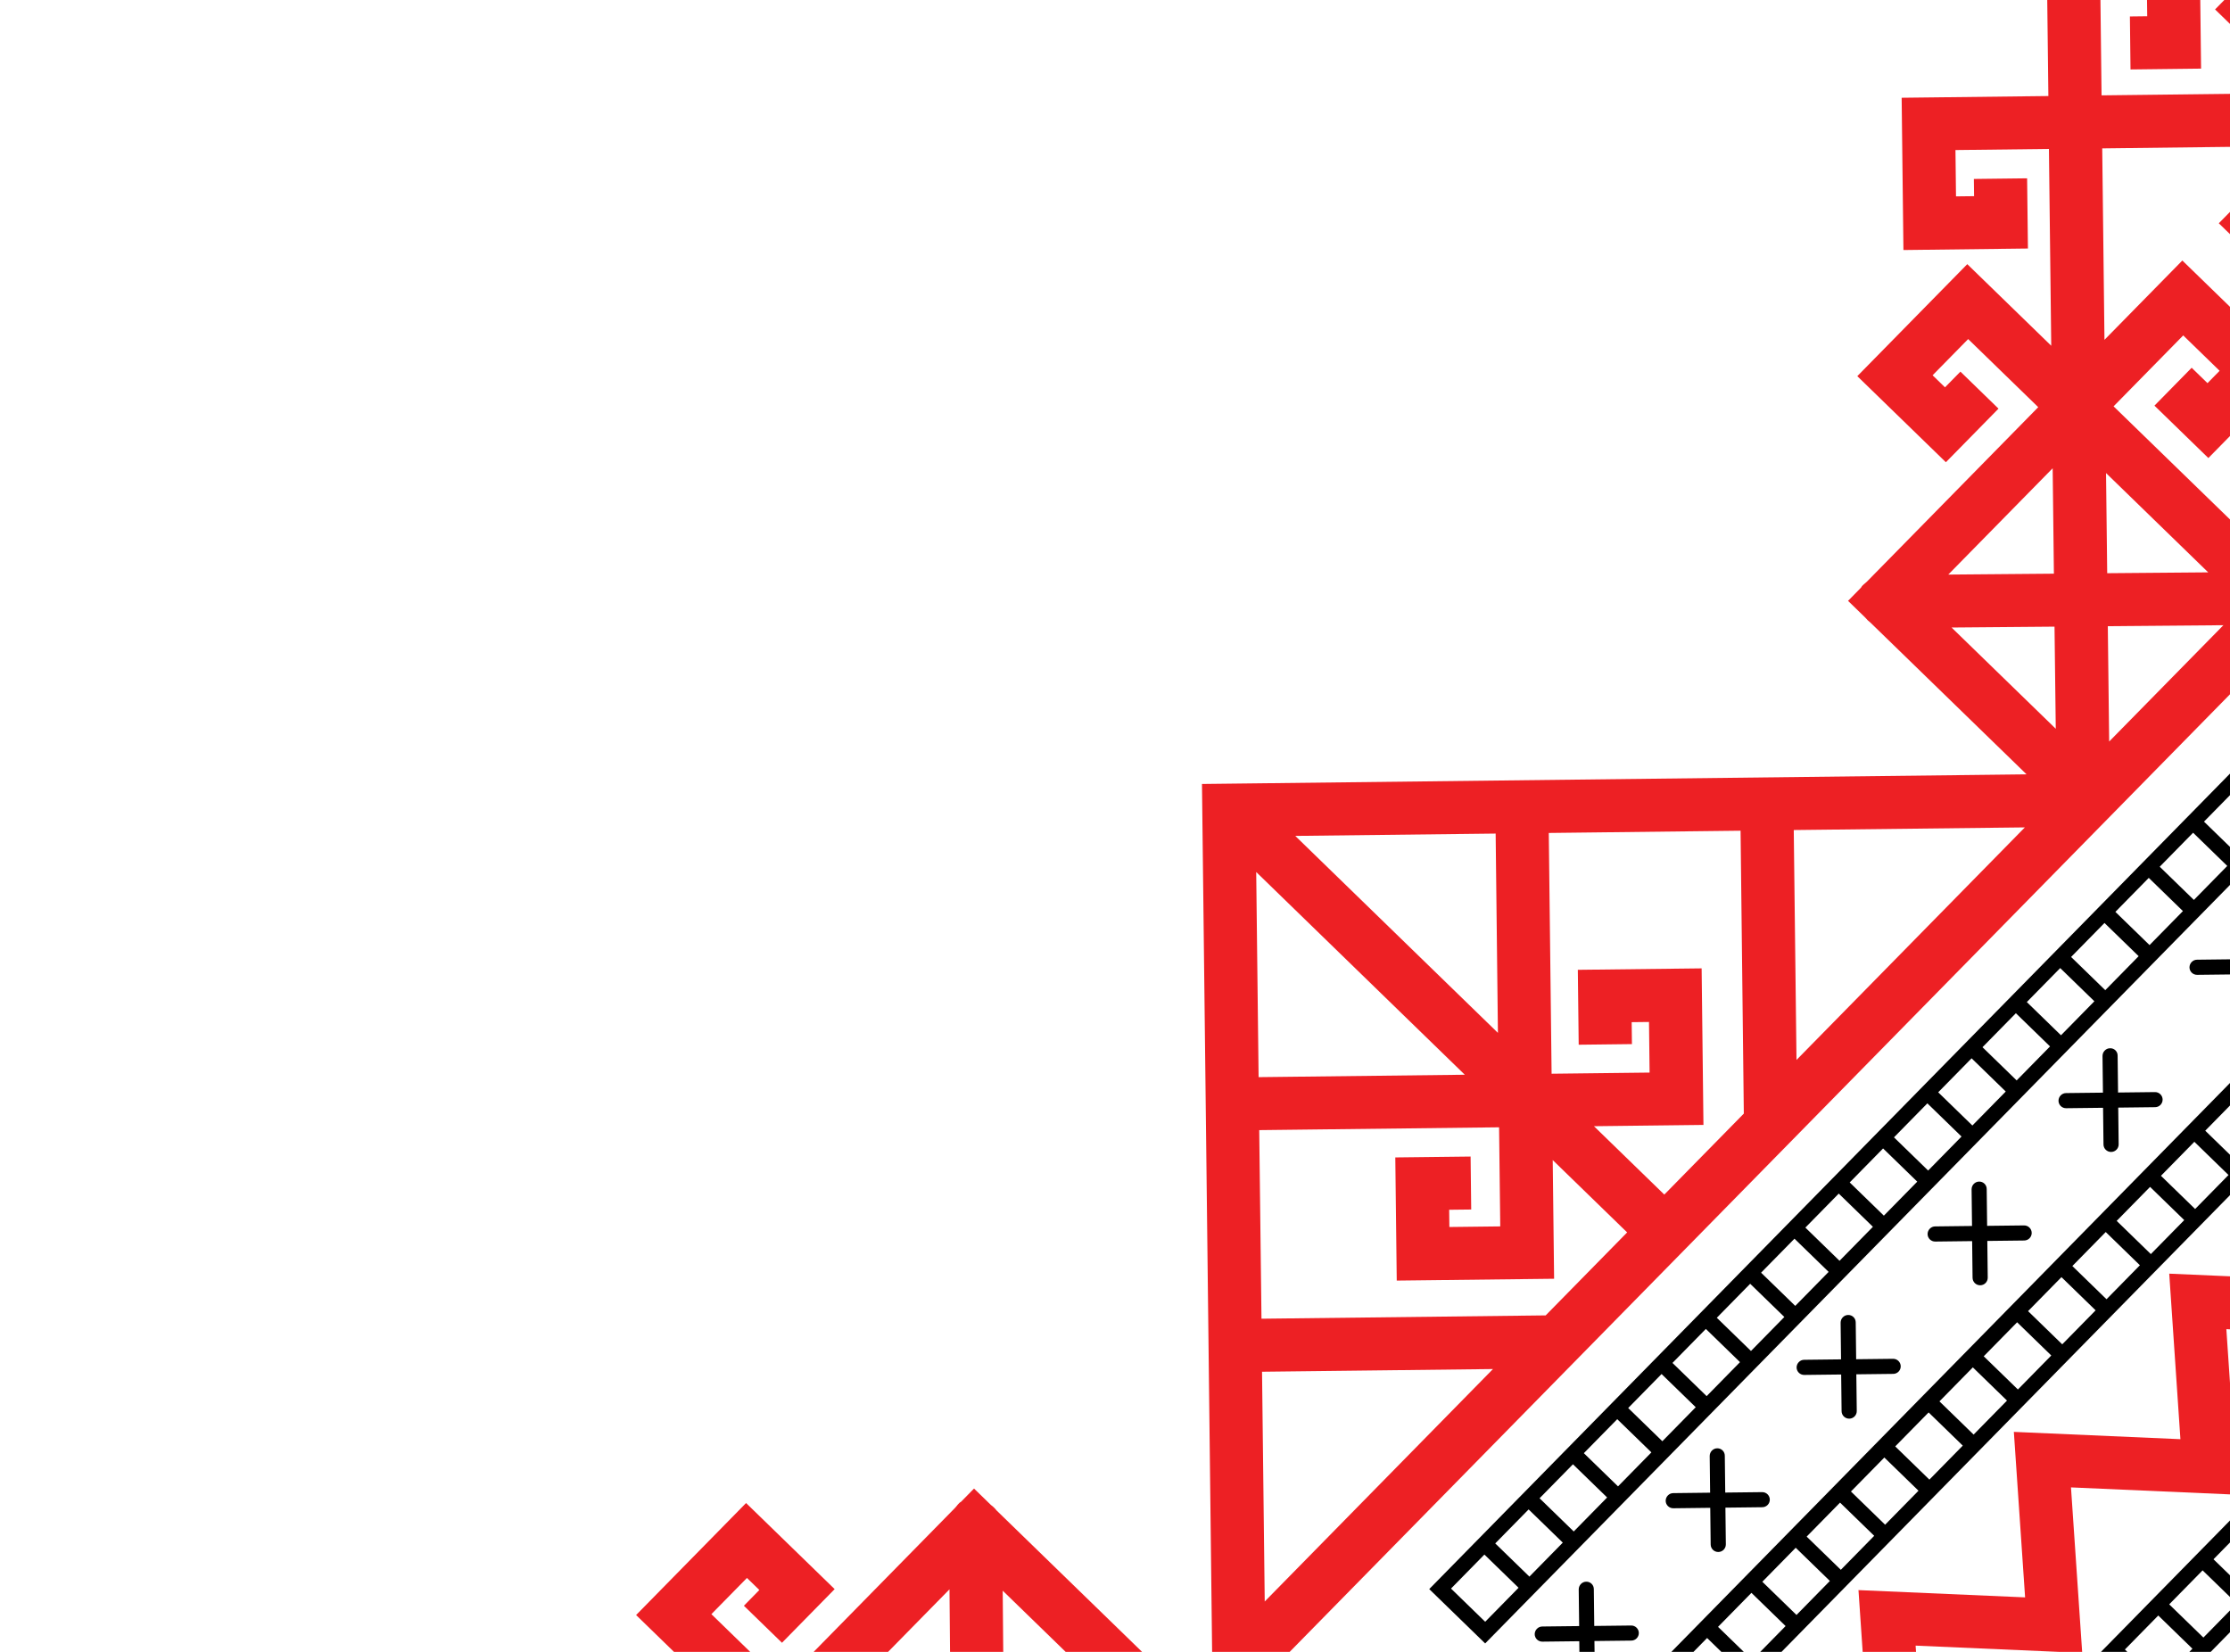 <svg width="243" height="180" viewBox="0 0 243 180" fill="none" xmlns="http://www.w3.org/2000/svg">
<path d="M244.203 99.691C243.969 99.694 243.771 99.79 243.62 99.943C243.47 100.096 243.384 100.302 243.381 100.529L243.427 104.529L239.407 104.576C239.173 104.578 238.974 104.674 238.824 104.827C238.673 104.981 238.588 105.186 238.585 105.413C238.59 105.868 238.963 106.231 239.42 106.226L243.441 106.179L243.487 110.178C243.493 110.633 243.866 110.996 244.323 110.99C244.78 110.985 245.145 110.613 245.14 110.159L245.093 106.159L249.114 106.112C249.571 106.107 249.936 105.735 249.93 105.28C249.925 104.825 249.552 104.462 249.095 104.468L245.074 104.515L245.028 100.515C245.034 100.049 244.661 99.686 244.203 99.691Z" fill="black"/>
<path d="M229.931 114.226C229.697 114.228 229.498 114.324 229.348 114.477C229.197 114.631 229.112 114.836 229.108 115.063L229.155 119.063L225.135 119.11C224.9 119.113 224.702 119.208 224.551 119.362C224.401 119.515 224.315 119.72 224.312 119.948C224.317 120.403 224.691 120.766 225.148 120.76L229.168 120.713L229.215 124.712C229.22 125.167 229.594 125.53 230.051 125.525C230.508 125.519 230.873 125.148 230.867 124.693L230.821 120.694L234.841 120.646C235.298 120.641 235.663 120.269 235.658 119.815C235.653 119.36 235.279 118.997 234.822 119.002L230.802 119.049L230.755 115.05C230.767 114.577 230.394 114.214 229.931 114.226Z" fill="black"/>
<path d="M215.665 128.754C215.43 128.757 215.232 128.853 215.081 129.006C214.931 129.159 214.845 129.364 214.842 129.592L214.889 133.591L210.868 133.639C210.634 133.641 210.436 133.737 210.285 133.89C210.134 134.044 210.049 134.249 210.046 134.476C210.051 134.931 210.424 135.294 210.882 135.289L214.902 135.241L214.948 139.241C214.954 139.696 215.327 140.059 215.784 140.053C216.241 140.048 216.606 139.676 216.601 139.222L216.555 135.222L220.575 135.175C221.032 135.169 221.397 134.798 221.392 134.343C221.386 133.888 221.013 133.525 220.556 133.531L216.535 133.578L216.489 129.578C216.495 129.112 216.122 128.749 215.665 128.754Z" fill="black"/>
<path d="M201.392 143.289C201.158 143.291 200.96 143.387 200.809 143.54C200.658 143.694 200.573 143.899 200.57 144.126L200.616 148.126L196.596 148.173C196.361 148.176 196.163 148.271 196.013 148.425C195.862 148.578 195.776 148.783 195.773 149.011C195.779 149.466 196.152 149.828 196.609 149.823L200.629 149.776L200.676 153.775C200.681 154.23 201.055 154.593 201.512 154.588C201.969 154.582 202.334 154.211 202.329 153.756L202.282 149.756L206.302 149.709C206.76 149.704 207.124 149.332 207.119 148.878C207.114 148.423 206.74 148.06 206.283 148.065L202.263 148.112L202.216 144.113C202.223 143.646 201.849 143.283 201.392 143.289Z" fill="black"/>
<path d="M187.126 157.817C186.891 157.82 186.693 157.916 186.543 158.069C186.392 158.222 186.306 158.427 186.303 158.655L186.35 162.654L182.329 162.702C182.095 162.704 181.897 162.8 181.746 162.953C181.596 163.107 181.51 163.312 181.507 163.539C181.512 163.994 181.886 164.357 182.343 164.352L186.363 164.304L186.41 168.304C186.415 168.759 186.788 169.122 187.245 169.116C187.703 169.111 188.068 168.739 188.062 168.285L188.016 164.285L192.036 164.238C192.493 164.232 192.858 163.861 192.853 163.406C192.848 162.951 192.474 162.588 192.017 162.594L187.997 162.641L187.95 158.641C187.956 158.175 187.583 157.812 187.126 157.817Z" fill="black"/>
<path d="M172.854 172.352C172.619 172.354 172.421 172.45 172.27 172.603C172.12 172.757 172.034 172.962 172.031 173.189L172.078 177.189L168.057 177.236C167.823 177.239 167.625 177.334 167.474 177.488C167.323 177.641 167.238 177.846 167.235 178.074C167.24 178.528 167.613 178.891 168.071 178.886L172.091 178.839L172.137 182.838C172.143 183.293 172.516 183.656 172.973 183.651C173.43 183.645 173.795 183.274 173.79 182.819L173.744 178.819L177.764 178.772C178.221 178.767 178.586 178.395 178.581 177.94C178.575 177.486 178.202 177.123 177.745 177.128L173.724 177.175L173.678 173.176C173.684 172.709 173.311 172.346 172.854 172.352Z" fill="black"/>
<path d="M166.826 207.805L167.955 206.655L171.657 202.885L172.786 201.735L176.488 197.965L177.617 196.815L181.319 193.046L182.448 191.895L186.15 188.126L187.279 186.976L190.981 183.206L192.11 182.056L195.812 178.286L196.941 177.136L200.643 173.367L201.772 172.216L205.474 168.447L206.603 167.297L210.305 163.527L211.434 162.377L215.124 158.619L216.266 157.457L219.955 153.7L221.085 152.549L224.786 148.78L225.916 147.629L229.617 143.86L230.747 142.71L234.448 138.94L235.578 137.79L239.279 134.021L240.409 132.87L244.111 129.101L245.24 127.95L248.942 124.181L250.071 123.031L253.773 119.261L254.902 118.111L258.604 114.342L259.733 113.191L263.435 109.422L264.564 108.272L268.266 104.502L269.395 103.352L273.097 99.582L274.226 98.432L277.928 94.663L279.057 93.512L282.759 89.743L283.888 88.593L287.59 84.823L288.719 83.673L292.421 79.903L293.55 78.753L297.252 74.984L298.381 73.833L302.147 69.999L305.899 73.646L307.055 74.769L310.843 78.451L311.999 79.574L315.787 83.256L316.943 84.379L320.731 88.061L321.887 89.184L325.676 92.866L326.832 93.989L330.62 97.671L331.776 98.794L335.564 102.476L336.72 103.599L340.508 107.281L341.664 108.404L345.452 112.086L346.608 113.209L350.396 116.891L351.552 118.014L355.34 121.695L356.496 122.819L360.285 126.5L361.441 127.624L365.229 131.305L366.385 132.429L370.173 136.11L371.329 137.234L375.117 140.915L376.273 142.039L380.014 145.674L381.17 146.798L386.108 151.597L391.97 145.627L387.032 140.828L385.876 139.704L382.088 136.023L380.932 134.899L377.143 131.218L375.987 130.095L372.199 126.413L371.043 125.29L367.255 121.608L366.099 120.485L362.311 116.803L361.155 115.68L357.367 111.998L356.211 110.875L352.423 107.193L351.267 106.07L347.479 102.388L346.323 101.265L342.535 97.583L341.379 96.46L337.59 92.778L336.434 91.655L332.646 87.973L331.49 86.85L327.702 83.168L326.546 82.045L322.758 78.363L321.602 77.24L317.814 73.558L316.658 72.435L312.87 68.754L311.714 67.63L307.926 63.949L306.77 62.825L301.831 58.026L295.877 64.09L295.912 64.125L292.147 67.959L291.017 69.109L287.316 72.879L286.186 74.029L282.485 77.798L281.355 78.949L277.654 82.718L276.524 83.868L272.823 87.638L271.693 88.788L267.992 92.558L266.862 93.708L263.161 97.477L262.031 98.628L258.33 102.397L257.2 103.547L253.499 107.317L252.369 108.467L248.668 112.237L247.538 113.387L243.837 117.156L242.707 118.307L239.006 122.076L237.876 123.226L234.175 126.996L233.045 128.146L229.344 131.916L228.214 133.066L224.513 136.835L223.383 137.986L219.682 141.755L218.552 142.905L214.851 146.675L213.721 147.825L210.031 151.583L208.89 152.745L205.2 156.503L204.071 157.653L200.369 161.422L199.24 162.573L195.538 166.342L194.409 167.492L190.707 171.262L189.578 172.412L185.876 176.182L184.747 177.332L181.045 181.101L179.916 182.252L176.214 186.021L175.084 187.171L171.383 190.941L170.253 192.091L166.552 195.861L165.422 197.011L161.721 200.78L160.591 201.931L155.766 206.844L161.86 212.767L166.778 207.759L166.826 207.805ZM389.626 145.655L385.988 149.359L382.265 145.741L385.903 142.037L389.626 145.655ZM380.959 137.232L384.682 140.85L381.044 144.554L377.321 140.936L380.959 137.232ZM376.021 132.432L379.743 136.05L376.106 139.755L372.383 136.137L376.021 132.432ZM371.076 127.627L374.799 131.246L371.162 134.95L367.439 131.332L371.076 127.627ZM366.138 122.828L369.861 126.446L366.223 130.151L362.5 126.533L366.138 122.828ZM361.194 118.023L364.917 121.641L361.279 125.346L357.556 121.728L361.194 118.023ZM356.256 113.224L359.979 116.842L356.341 120.547L352.618 116.929L356.256 113.224ZM351.318 108.425L355.041 112.043L351.403 115.748L347.68 112.129L351.318 108.425ZM346.374 103.62L350.096 107.238L346.459 110.943L342.736 107.324L346.374 103.62ZM341.435 98.821L345.158 102.439L341.52 106.143L337.798 102.525L341.435 98.821ZM336.491 94.016L340.214 97.634L336.576 101.338L332.853 97.72L336.491 94.016ZM331.553 89.216L335.276 92.835L331.638 96.539L327.915 92.921L331.553 89.216ZM326.609 84.412L330.332 88.03L326.694 91.734L322.971 88.116L326.609 84.412ZM321.671 79.612L325.394 83.231L321.756 86.935L318.033 83.317L321.671 79.612ZM316.732 74.813L320.455 78.431L316.818 82.136L313.095 78.518L316.732 74.813ZM311.788 70.008L315.511 73.626L311.873 77.331L308.151 73.713L311.788 70.008ZM306.935 72.532L303.212 68.913L306.85 65.209L310.573 68.827L306.935 72.532ZM298.268 64.109L301.906 60.404L305.629 64.022L301.991 67.727L298.268 64.109ZM293.409 69.128L297.047 65.423L300.77 69.041L297.132 72.746L293.409 69.128ZM288.584 74.042L292.222 70.337L295.944 73.955L292.307 77.66L288.584 74.042ZM283.753 78.961L287.391 75.257L291.113 78.875L287.476 82.579L283.753 78.961ZM278.928 83.875L282.565 80.171L286.288 83.789L282.65 87.493L278.928 83.875ZM274.097 88.795L277.734 85.09L281.457 88.709L277.819 92.413L274.097 88.795ZM269.271 93.709L272.909 90.004L276.632 93.622L272.994 97.327L269.271 93.709ZM264.44 98.629L268.078 94.924L271.801 98.542L268.163 102.247L264.44 98.629ZM259.615 103.542L263.253 99.838L266.976 103.456L263.338 107.161L259.615 103.542ZM254.79 108.456L258.428 104.752L262.15 108.37L258.513 112.074L254.79 108.456ZM249.959 113.376L253.597 109.671L257.319 113.29L253.682 116.994L249.959 113.376ZM245.134 118.29L248.771 114.585L252.494 118.203L248.856 121.908L245.134 118.29ZM240.303 123.21L243.94 119.505L247.663 123.123L244.025 126.828L240.303 123.21ZM235.477 128.123L239.115 124.419L242.838 128.037L239.2 131.742L235.477 128.123ZM230.652 133.037L234.29 129.333L238.013 132.951L234.375 136.655L230.652 133.037ZM225.821 137.957L229.459 134.252L233.182 137.871L229.544 141.575L225.821 137.957ZM220.996 142.871L224.634 139.166L228.357 142.784L224.719 146.489L220.996 142.871ZM216.165 147.791L219.803 144.086L223.525 147.704L219.888 151.409L216.165 147.791ZM211.34 152.704L214.977 149L218.7 152.618L215.062 156.323L211.34 152.704ZM206.52 157.612L210.158 153.908L213.881 157.526L210.243 161.231L206.52 157.612ZM201.695 162.526L205.333 158.822L209.056 162.44L205.418 166.144L201.695 162.526ZM196.87 167.44L200.507 163.736L204.23 167.354L200.593 171.058L196.87 167.44ZM192.039 172.36L195.676 168.655L199.399 172.273L195.762 175.978L192.039 172.36ZM187.213 177.274L190.851 173.569L194.574 177.187L190.936 180.892L187.213 177.274ZM182.382 182.193L186.02 178.489L189.743 182.107L186.105 185.812L182.382 182.193ZM177.557 187.107L181.195 183.403L184.918 187.021L181.28 190.725L177.557 187.107ZM172.726 192.027L176.364 188.322L180.087 191.941L176.449 195.645L172.726 192.027ZM167.901 196.941L171.539 193.236L175.262 196.854L171.624 200.559L167.901 196.941ZM163.076 201.855L166.713 198.15L170.436 201.768L166.799 205.473L163.076 201.855ZM158.245 206.774L161.882 203.07L165.605 206.688L161.968 210.393L158.245 206.774Z" fill="black"/>
<path d="M167.82 172.988L171.521 169.218L172.651 168.068L176.352 164.299L177.482 163.148L181.183 159.379L182.313 158.229L186.014 154.459L187.144 153.309L190.845 149.539L191.975 148.389L195.676 144.62L196.806 143.469L200.507 139.7L201.637 138.55L205.338 134.78L206.468 133.63L210.169 129.86L211.299 128.71L214.96 124.982L216.101 123.82L219.791 120.062L220.92 118.912L224.622 115.142L225.751 113.992L229.441 110.234L230.571 109.084L234.272 105.315L235.402 104.164L239.103 100.395L240.233 99.245L243.923 95.487L245.052 94.337L248.754 90.567L249.883 89.417L253.585 85.648L254.714 84.497L258.404 80.74L259.534 79.589L263.235 75.82L264.365 74.67L268.066 70.9L269.196 69.75L272.897 65.98L274.027 64.83L277.728 61.061L278.858 59.91L282.559 56.141L283.689 54.991L287.39 51.221L288.52 50.071L292.221 46.301L293.351 45.151L297.052 41.382L298.182 40.231L301.912 36.432L305.701 40.114L306.857 41.237L310.645 44.919L311.801 46.042L315.589 49.724L316.745 50.847L320.533 54.529L321.689 55.652L325.477 59.334L326.633 60.457L330.421 64.139L331.577 65.262L335.365 68.944L336.521 70.067L340.31 73.749L341.466 74.872L345.254 78.554L346.41 79.677L350.198 83.359L351.354 84.482L355.142 88.163L356.298 89.287L360.086 92.969L361.242 94.092L365.03 97.773L366.186 98.897L369.974 102.578L371.13 103.702L374.918 107.383L376.074 108.507L379.863 112.188L381.019 113.312L385.957 118.111L391.888 112.07L386.95 107.271L385.794 106.148L382.006 102.466L380.85 101.343L377.062 97.661L375.906 96.538L372.118 92.856L370.962 91.733L367.174 88.051L366.018 86.928L362.23 83.246L361.074 82.123L357.285 78.442L356.129 77.318L352.341 73.636L351.185 72.513L347.397 68.832L346.241 67.708L342.453 64.027L341.297 62.903L337.509 59.222L336.353 58.098L332.565 54.417L331.409 53.293L327.621 49.612L326.465 48.488L322.676 44.807L321.52 43.683L317.732 40.002L316.576 38.878L312.788 35.197L311.632 34.073L307.844 30.392L306.688 29.268L301.75 24.469L296.89 29.418L295.795 30.533L292.065 34.332L290.935 35.483L287.234 39.252L286.104 40.402L282.403 44.172L281.273 45.322L277.572 49.092L276.442 50.242L272.741 54.011L271.611 55.162L267.91 58.931L266.78 60.081L263.079 63.851L261.949 65.001L258.247 68.77L257.118 69.921L253.416 73.69L252.31 74.817L248.609 78.586L247.479 79.737L243.778 83.506L242.648 84.656L238.947 88.426L237.829 89.564L234.127 93.334L232.998 94.484L229.296 98.254L228.167 99.404L224.465 103.173L223.347 104.312L219.646 108.081L218.516 109.232L214.815 113.001L213.685 114.151L209.995 117.909L208.866 119.059L205.176 122.817L204.046 123.967L200.345 127.737L199.215 128.887L195.514 132.656L194.384 133.807L190.683 137.576L189.553 138.726L185.852 142.496L184.722 143.646L181.021 147.416L179.891 148.566L176.19 152.335L175.06 153.486L171.359 157.255L170.229 158.405L166.528 162.175L165.398 163.325L161.697 167.095L160.567 168.245L155.742 173.159L161.836 179.081L166.661 174.168L167.82 172.988ZM389.491 112.046L385.853 115.751L382.13 112.133L385.768 108.428L389.491 112.046ZM380.824 103.623L384.547 107.241L380.909 110.946L377.186 107.328L380.824 103.623ZM375.886 98.824L379.609 102.442L375.971 106.147L372.248 102.528L375.886 98.824ZM370.942 94.019L374.664 97.637L371.027 101.342L367.304 97.723L370.942 94.019ZM366.003 89.22L369.726 92.838L366.088 96.542L362.366 92.924L366.003 89.22ZM361.059 84.415L364.782 88.033L361.144 91.737L357.421 88.119L361.059 84.415ZM356.121 79.615L359.844 83.234L356.206 86.938L352.483 83.32L356.121 79.615ZM351.177 74.811L354.9 78.429L351.262 82.133L347.539 78.515L351.177 74.811ZM346.239 70.011L349.962 73.629L346.324 77.334L342.601 73.716L346.239 70.011ZM341.3 65.212L345.023 68.83L341.386 72.535L337.663 68.917L341.3 65.212ZM336.356 60.407L340.079 64.025L336.441 67.73L332.719 64.112L336.356 60.407ZM331.418 55.608L335.141 59.226L331.503 62.931L327.78 59.312L331.418 55.608ZM326.474 50.803L330.197 54.421L326.559 58.126L322.836 54.508L326.474 50.803ZM321.536 46.004L325.259 49.622L321.621 53.327L317.898 49.708L321.536 46.004ZM316.598 41.205L320.32 44.823L316.683 48.527L312.96 44.909L316.598 41.205ZM311.653 36.4L315.376 40.018L311.739 43.722L308.016 40.104L311.653 36.4ZM306.8 38.923L303.077 35.305L306.715 31.601L310.438 35.219L306.8 38.923ZM298.133 30.5L301.771 26.796L305.494 30.414L301.856 34.118L298.133 30.5ZM293.273 35.449L296.911 31.745L300.634 35.363L296.996 39.067L293.273 35.449ZM288.442 40.369L292.08 36.664L295.803 40.283L292.165 43.987L288.442 40.369ZM283.617 45.283L287.255 41.578L290.978 45.196L287.34 48.901L283.617 45.283ZM278.792 50.197L282.43 46.492L286.153 50.11L282.515 53.815L278.792 50.197ZM273.961 55.117L277.599 51.412L281.321 55.03L277.684 58.735L273.961 55.117ZM269.136 60.03L272.773 56.326L276.496 59.944L272.859 63.648L269.136 60.03ZM264.305 64.95L267.942 61.245L271.665 64.864L268.027 68.568L264.305 64.95ZM259.479 69.864L263.117 66.159L266.84 69.778L263.202 73.482L259.479 69.864ZM254.648 74.784L258.286 71.079L262.009 74.697L258.371 78.402L254.648 74.784ZM249.823 79.698L253.461 75.993L257.184 79.611L253.546 83.316L249.823 79.698ZM244.998 84.611L248.636 80.907L252.359 84.525L248.721 88.23L244.998 84.611ZM240.167 89.531L243.805 85.826L247.527 89.445L243.89 93.149L240.167 89.531ZM235.342 94.445L238.979 90.74L242.702 94.359L239.065 98.063L235.342 94.445ZM230.511 99.365L234.148 95.66L237.871 99.278L234.233 102.983L230.511 99.365ZM225.685 104.279L229.323 100.574L233.046 104.192L229.408 107.897L225.685 104.279ZM220.86 109.192L224.498 105.488L228.221 109.106L224.583 112.811L220.86 109.192ZM216.029 114.112L219.667 110.408L223.39 114.026L219.752 117.73L216.029 114.112ZM211.204 119.026L214.842 115.321L218.565 118.94L214.927 122.644L211.204 119.026ZM206.384 123.934L210.022 120.229L213.745 123.847L210.107 127.552L206.384 123.934ZM201.559 128.848L205.197 125.143L208.92 128.761L205.282 132.466L201.559 128.848ZM196.728 133.768L200.366 130.063L204.089 133.681L200.451 137.386L196.728 133.768ZM191.903 138.681L195.541 134.977L199.264 138.595L195.626 142.299L191.903 138.681ZM187.078 143.595L190.715 139.891L194.438 143.509L190.801 147.213L187.078 143.595ZM182.247 148.515L185.884 144.81L189.607 148.429L185.97 152.133L182.247 148.515ZM177.421 153.429L181.059 149.724L184.782 153.342L181.144 157.047L177.421 153.429ZM172.59 158.349L176.228 154.644L179.951 158.262L176.313 161.967L172.59 158.349ZM167.765 163.262L171.403 159.558L175.126 163.176L171.488 166.881L167.765 163.262ZM162.934 168.182L166.572 164.478L170.295 168.096L166.657 171.8L162.934 168.182ZM165.476 173.015L161.838 176.72L158.115 173.102L161.753 169.397L165.476 173.015Z" fill="black"/>
<path d="M167.73 254.513L168.859 253.362L172.561 249.593L173.69 248.443L177.391 244.673L178.521 243.523L182.222 239.754L183.352 238.604L187.053 234.834L188.182 233.684L191.884 229.915L193.013 228.765L196.714 224.995L197.844 223.845L201.545 220.076L202.675 218.926L206.376 215.156L207.506 214.006L211.207 210.237L212.336 209.087L216.026 205.329L217.167 204.167L220.857 200.41L221.986 199.259L225.688 195.49L226.817 194.34L230.519 190.57L231.648 189.42L235.349 185.651L236.479 184.501L240.18 180.731L241.31 179.581L245.011 175.812L245.051 175.771L250.221 180.795L255.029 175.899L260.039 180.768L264.846 175.872L269.856 180.74L274.664 175.845L279.673 180.713L284.481 175.817L289.491 180.686L294.298 175.79L299.308 180.659L304.058 175.822L308.973 180.598L313.78 175.702L318.79 180.571L323.598 175.675L328.607 180.544L333.415 175.648L338.407 180.499L343.214 175.603L348.224 180.472L353.032 175.576L358.042 180.445L363.874 174.505L357.78 168.582L352.972 173.478L347.962 168.609L343.155 173.505L338.145 168.636L333.337 173.532L328.328 168.664L323.52 173.559L318.51 168.691L313.703 173.587L308.693 168.718L303.943 173.555L299.858 169.585L304.487 164.872L299.495 160.021L304.372 155.054L299.38 150.202L304.257 145.236L299.265 140.384L304.142 135.418L299.15 130.566L302.898 126.75L304.027 125.599L307.92 121.635L311.637 125.248L312.793 126.372L316.582 130.053L317.738 131.177L321.526 134.859L322.682 135.982L326.471 139.664L327.627 140.788L331.415 144.469L332.571 145.593L336.36 149.275L337.504 150.387L342.442 155.186L348.403 149.117L343.464 144.317L342.308 143.193L338.52 139.512L337.364 138.388L333.575 134.706L332.419 133.583L328.631 129.901L327.475 128.777L323.686 125.096L322.53 123.972L318.742 120.29L317.585 119.167L313.797 115.485L312.641 114.362L308.853 110.68L307.696 109.556L302.758 104.757L296.803 110.82L296.839 110.855L293.074 114.689L291.944 115.839L288.243 119.609L287.114 120.759L283.412 124.528L282.283 125.679L278.582 129.448L277.452 130.598L273.751 134.367L272.621 135.518L268.92 139.287L267.79 140.437L264.089 144.206L262.96 145.357L259.258 149.126L258.129 150.276L254.428 154.045L253.298 155.196L249.597 158.965L248.467 160.115L244.766 163.884L243.636 165.035L239.935 168.804L238.806 169.954L235.104 173.724L233.975 174.874L230.274 178.643L229.144 179.793L225.443 183.563L224.313 184.713L220.612 188.482L219.482 189.632L215.781 193.402L214.652 194.552L210.962 198.309L209.821 199.471L206.131 203.229L205.002 204.379L201.3 208.148L200.171 209.299L196.47 213.068L195.34 214.218L191.639 217.987L190.509 219.138L186.808 222.907L185.678 224.057L181.977 227.827L180.848 228.977L177.146 232.746L176.017 233.896L172.316 237.666L171.186 238.816L167.485 242.585L166.355 243.735L162.654 247.505L161.524 248.655L156.699 253.568L162.794 259.492L167.706 254.489L167.73 254.513ZM346.058 149.144L342.421 152.848L338.698 149.23L342.335 145.526L346.058 149.144ZM337.397 140.726L341.12 144.344L337.482 148.049L333.759 144.43L337.397 140.726ZM332.452 135.921L336.175 139.539L332.538 143.243L328.815 139.625L332.452 135.921ZM327.514 131.121L331.237 134.74L327.599 138.444L323.876 134.825L327.514 131.121ZM322.575 126.322L326.298 129.94L322.661 133.644L318.937 130.026L322.575 126.322ZM317.631 121.516L321.354 125.135L317.716 128.839L313.993 125.221L317.631 121.516ZM253.716 174.876L250.142 178.516L246.419 174.898L249.993 171.258L253.716 174.876ZM263.533 174.849L259.959 178.489L256.236 174.87L259.81 171.231L263.533 174.849ZM273.345 174.816L269.771 178.456L266.047 174.837L269.621 171.198L273.345 174.816ZM283.162 174.789L279.588 178.428L275.865 174.81L279.439 171.171L283.162 174.789ZM292.979 174.762L289.405 178.401L285.682 174.783L289.256 171.143L292.979 174.762ZM302.791 174.74L299.217 178.38L295.494 174.762L299.068 171.122L302.791 174.74ZM354.233 174.553L357.807 170.914L361.53 174.532L357.956 178.172L354.233 174.553ZM344.416 174.581L347.99 170.941L351.713 174.56L348.139 178.199L344.416 174.581ZM334.598 174.608L338.172 170.968L341.896 174.587L338.322 178.226L334.598 174.608ZM324.781 174.635L328.355 170.996L332.078 174.614L328.504 178.254L324.781 174.635ZM314.975 174.662L318.549 171.023L322.273 174.641L318.699 178.281L314.975 174.662ZM305.158 174.689L308.732 171.05L312.455 174.668L308.881 178.308L305.158 174.689ZM302.148 164.905L298.511 168.61L294.787 164.991L298.425 161.287L302.148 164.905ZM302.033 155.087L298.396 158.791L294.673 155.173L298.31 151.469L302.033 155.087ZM301.919 145.269L298.281 148.973L294.558 145.355L298.195 141.65L301.919 145.269ZM301.804 135.451L298.166 139.155L294.443 135.537L298.081 131.832L301.804 135.451ZM301.689 125.633L298.051 129.337L294.328 125.719L297.966 122.014L301.689 125.633ZM306.52 120.713L302.882 124.417L299.159 120.799L302.797 117.095L306.52 120.713ZM312.772 124.045L309.049 120.427L312.686 116.723L316.409 120.341L312.772 124.045ZM307.833 119.246L304.11 115.627L307.748 111.923L311.471 115.541L307.833 119.246ZM299.166 110.822L302.803 107.118L306.526 110.736L302.889 114.44L299.166 110.822ZM294.306 115.829L297.944 112.125L301.667 115.743L298.03 119.448L294.306 115.829ZM289.476 120.749L293.113 117.045L296.836 120.663L293.199 124.367L289.476 120.749ZM284.651 125.663L288.288 121.958L292.011 125.577L288.374 129.281L284.651 125.663ZM279.82 130.582L283.457 126.878L287.181 130.496L283.543 134.2L279.82 130.582ZM274.995 135.496L278.632 131.791L282.356 135.41L278.718 139.114L274.995 135.496ZM270.164 140.415L273.802 136.711L277.525 140.329L273.887 144.034L270.164 140.415ZM265.339 145.329L268.977 141.624L272.7 145.243L269.062 148.947L265.339 145.329ZM260.514 150.242L264.152 146.538L267.875 150.156L264.237 153.861L260.514 150.242ZM255.683 155.162L259.321 151.458L263.044 155.076L259.406 158.78L255.683 155.162ZM250.858 160.076L254.496 156.371L258.219 159.99L254.581 163.694L250.858 160.076ZM246.027 164.995L249.665 161.291L253.388 164.909L249.751 168.614L246.027 164.995ZM254.615 166.032L255.744 164.882L259.445 161.112L260.575 159.962L264.276 156.193L265.406 155.043L269.107 151.273L270.237 150.123L273.938 146.354L275.067 145.204L278.769 141.434L279.898 140.284L283.599 136.515L284.729 135.364L288.43 131.595L289.56 130.445L293.134 126.805L297.005 130.568L292.128 135.535L297.12 140.386L292.243 145.353L297.235 150.204L292.357 155.171L297.349 160.022L292.472 164.989L297.743 170.111L294.267 173.65L289.258 168.782L284.45 173.678L279.44 168.809L274.633 173.705L269.623 168.836L264.815 173.732L259.806 168.863L254.998 173.759L250.913 169.789L250.936 169.766L254.609 166.026L254.615 166.032ZM241.202 169.909L244.84 166.204L248.563 169.823L244.926 173.527L241.202 169.909ZM236.377 174.822L240.015 171.118L243.738 174.736L240.101 178.441L236.377 174.822ZM231.547 179.742L235.184 176.038L238.907 179.656L235.27 183.36L231.547 179.742ZM226.722 184.656L230.359 180.951L234.082 184.57L230.445 188.274L226.722 184.656ZM221.891 189.575L225.528 185.871L229.252 189.489L225.614 193.193L221.891 189.575ZM217.066 194.489L220.703 190.784L224.427 194.403L220.789 198.107L217.066 194.489ZM212.235 199.408L215.873 195.704L219.596 199.322L215.958 203.027L212.235 199.408ZM207.422 204.31L211.059 200.606L214.782 204.224L211.145 207.928L207.422 204.31ZM202.597 209.224L206.234 205.519L209.957 209.138L206.32 212.842L202.597 209.224ZM197.766 214.143L201.403 210.439L205.127 214.057L201.489 217.762L197.766 214.143ZM192.941 219.057L196.578 215.352L200.302 218.971L196.664 222.675L192.941 219.057ZM188.11 223.976L191.748 220.272L195.471 223.89L191.833 227.595L188.11 223.976ZM183.285 228.89L186.923 225.186L190.646 228.804L187.008 232.508L183.285 228.89ZM178.454 233.809L182.092 230.105L185.815 233.724L182.177 237.428L178.454 233.809ZM173.629 238.723L177.267 235.019L180.99 238.637L177.352 242.342L173.629 238.723ZM168.804 243.637L172.442 239.932L176.165 243.551L172.527 247.255L168.804 243.637ZM163.973 248.556L167.611 244.852L171.334 248.47L167.697 252.175L163.973 248.556ZM159.148 253.47L162.786 249.766L166.509 253.384L162.871 257.088L159.148 253.47Z" fill="black"/>
<path d="M286.425 86.935L315.96 85.943L316.633 103.347L334.745 102.4L334.221 120.232L352.128 119.294L351.603 137.126L369.505 136.182L368.98 154.013L386.887 153.075L386.363 170.907L401.125 170.14L401.432 175.903L380.386 176.994L380.904 159.169L363.003 160.101L363.521 142.275L345.626 143.213L346.144 125.387L328.243 126.319L328.761 108.494L311.065 109.418L310.386 91.903L292.82 92.493L294.721 111.16L276.459 110.358L277.684 128.391L259.528 127.6L260.753 145.633L242.603 144.836L243.822 162.875L225.672 162.078L226.897 180.111L208.741 179.32L209.966 197.353L191.816 196.556L193.035 214.595L174.885 213.798L175.885 228.615L170.104 229.003L168.66 207.748L186.81 208.545L185.591 190.506L203.741 191.303L202.516 173.27L220.672 174.061L219.447 156.028L237.597 156.825L236.378 138.787L254.528 139.583L253.303 121.55L271.459 122.341L270.234 104.309L288.273 105.101L286.425 86.935Z" fill="#ED2024"/>
<path d="M85.376 191.607L103.618 209.336L82.748 230.589L86.898 234.622L301.834 15.739L443.529 153.446L447.584 149.316L219.882 -71.976L215.827 -67.847L275.422 -9.93L257.344 8.48L249.578 0.932L253.453 -3.014L254.805 -1.7L253.125 0.01L257.275 4.044L263.009 -1.796L253.357 -11.176L241.373 1.028L250.746 10.137L229.004 10.391L228.881 -0.126L233.956 -0.186L233.979 1.773L232.092 1.795L232.159 7.567L239.848 7.477L239.69 -6.025L223.017 -5.825L223.208 10.465L207.22 10.652L207.414 27.245L220.981 27.08L220.892 19.431L215.09 19.499L215.112 21.376L213.143 21.399L213.084 16.35L223.269 16.231L223.52 37.675L214.372 28.784L202.388 40.989L212.04 50.369L217.774 44.529L213.624 40.496L211.944 42.207L210.593 40.893L214.468 36.947L222.104 44.368L203.453 63.362C203.227 63.592 202.935 63.747 202.798 64.028L201.379 65.474L203.252 67.294C203.413 67.496 203.591 67.669 203.798 67.824L220.831 84.378L130.978 85.428L132.087 180.344L128.531 183.966L108.593 164.589C108.42 164.364 108.219 164.168 107.982 163.995L106.138 162.204L104.725 163.643C104.445 163.786 104.296 164.079 104.065 164.315L85.286 183.439L77.519 175.891L81.395 171.945L82.746 173.258L81.061 174.975L85.211 179.008L90.951 173.163L81.299 163.782L69.315 175.987L81.231 187.568L69.716 199.295L81.983 211.216L91.413 201.613L85.537 195.903L81.483 200.032L83.208 201.709L81.887 203.053L77.921 199.199L85.376 191.607ZM137.216 123.146L163.353 122.84L163.48 133.638L157.936 133.703L157.914 131.825L160.316 131.797L160.249 126.025L152.044 126.121L152.201 139.542L169.349 139.342L169.198 126.411L177.308 134.293L168.429 143.335L137.462 143.697L137.216 123.146ZM189.668 90.52L190.022 121.345L181.357 130.17L173.691 122.72L185.623 122.58L185.424 105.521L171.933 105.678L172.028 113.841L177.83 113.773L177.802 111.383L179.689 111.361L179.754 116.876L169.076 117.001L168.769 90.765L189.668 90.52ZM242.281 68.127L229.833 80.803L229.686 68.233L242.281 68.127ZM229.619 62.461L229.491 51.547L240.625 62.368L229.619 62.461ZM224.014 79.413L212.661 68.38L223.878 68.284L224.014 79.413ZM195.464 90.447L220.646 90.159L195.762 115.499L195.464 90.447ZM163.227 112.55L141.143 91.087L162.979 90.832L163.227 112.55ZM159.617 117.111L137.148 117.374L136.887 95.021L159.617 117.111ZM264.82 15.746L275.686 15.619L275.777 26.393L264.82 15.746ZM281.488 15.551L294.052 15.404L281.599 28.087L281.488 15.551ZM295.532 9.614L281.432 9.779L281.315 -4.203L295.532 9.614ZM275.535 -1.785L275.636 9.841L263.985 9.977L275.535 -1.785ZM250.04 15.918L241.78 24.33L254.047 36.251L263.471 26.654L257.596 20.944L253.541 25.073L255.266 26.75L253.946 28.095L249.979 24.24L257.44 16.642L275.552 34.245L248.421 61.874L230.314 44.278L237.902 36.55L241.869 40.405L240.548 41.75L238.823 40.073L234.768 44.202L240.643 49.912L250.073 40.309L237.807 28.388L229.321 37.03L229.077 16.169L250.04 15.918ZM223.676 51.026L223.811 62.512L212.3 62.611L223.676 51.026ZM137.523 149.475L162.688 149.181L137.816 174.51L137.523 149.475ZM109.526 203.319L109.264 173.333L124.465 188.107L109.526 203.319ZM89.43 187.478L103.465 173.185L103.712 201.358L89.43 187.478Z" fill="#ED2024"/>
</svg>
